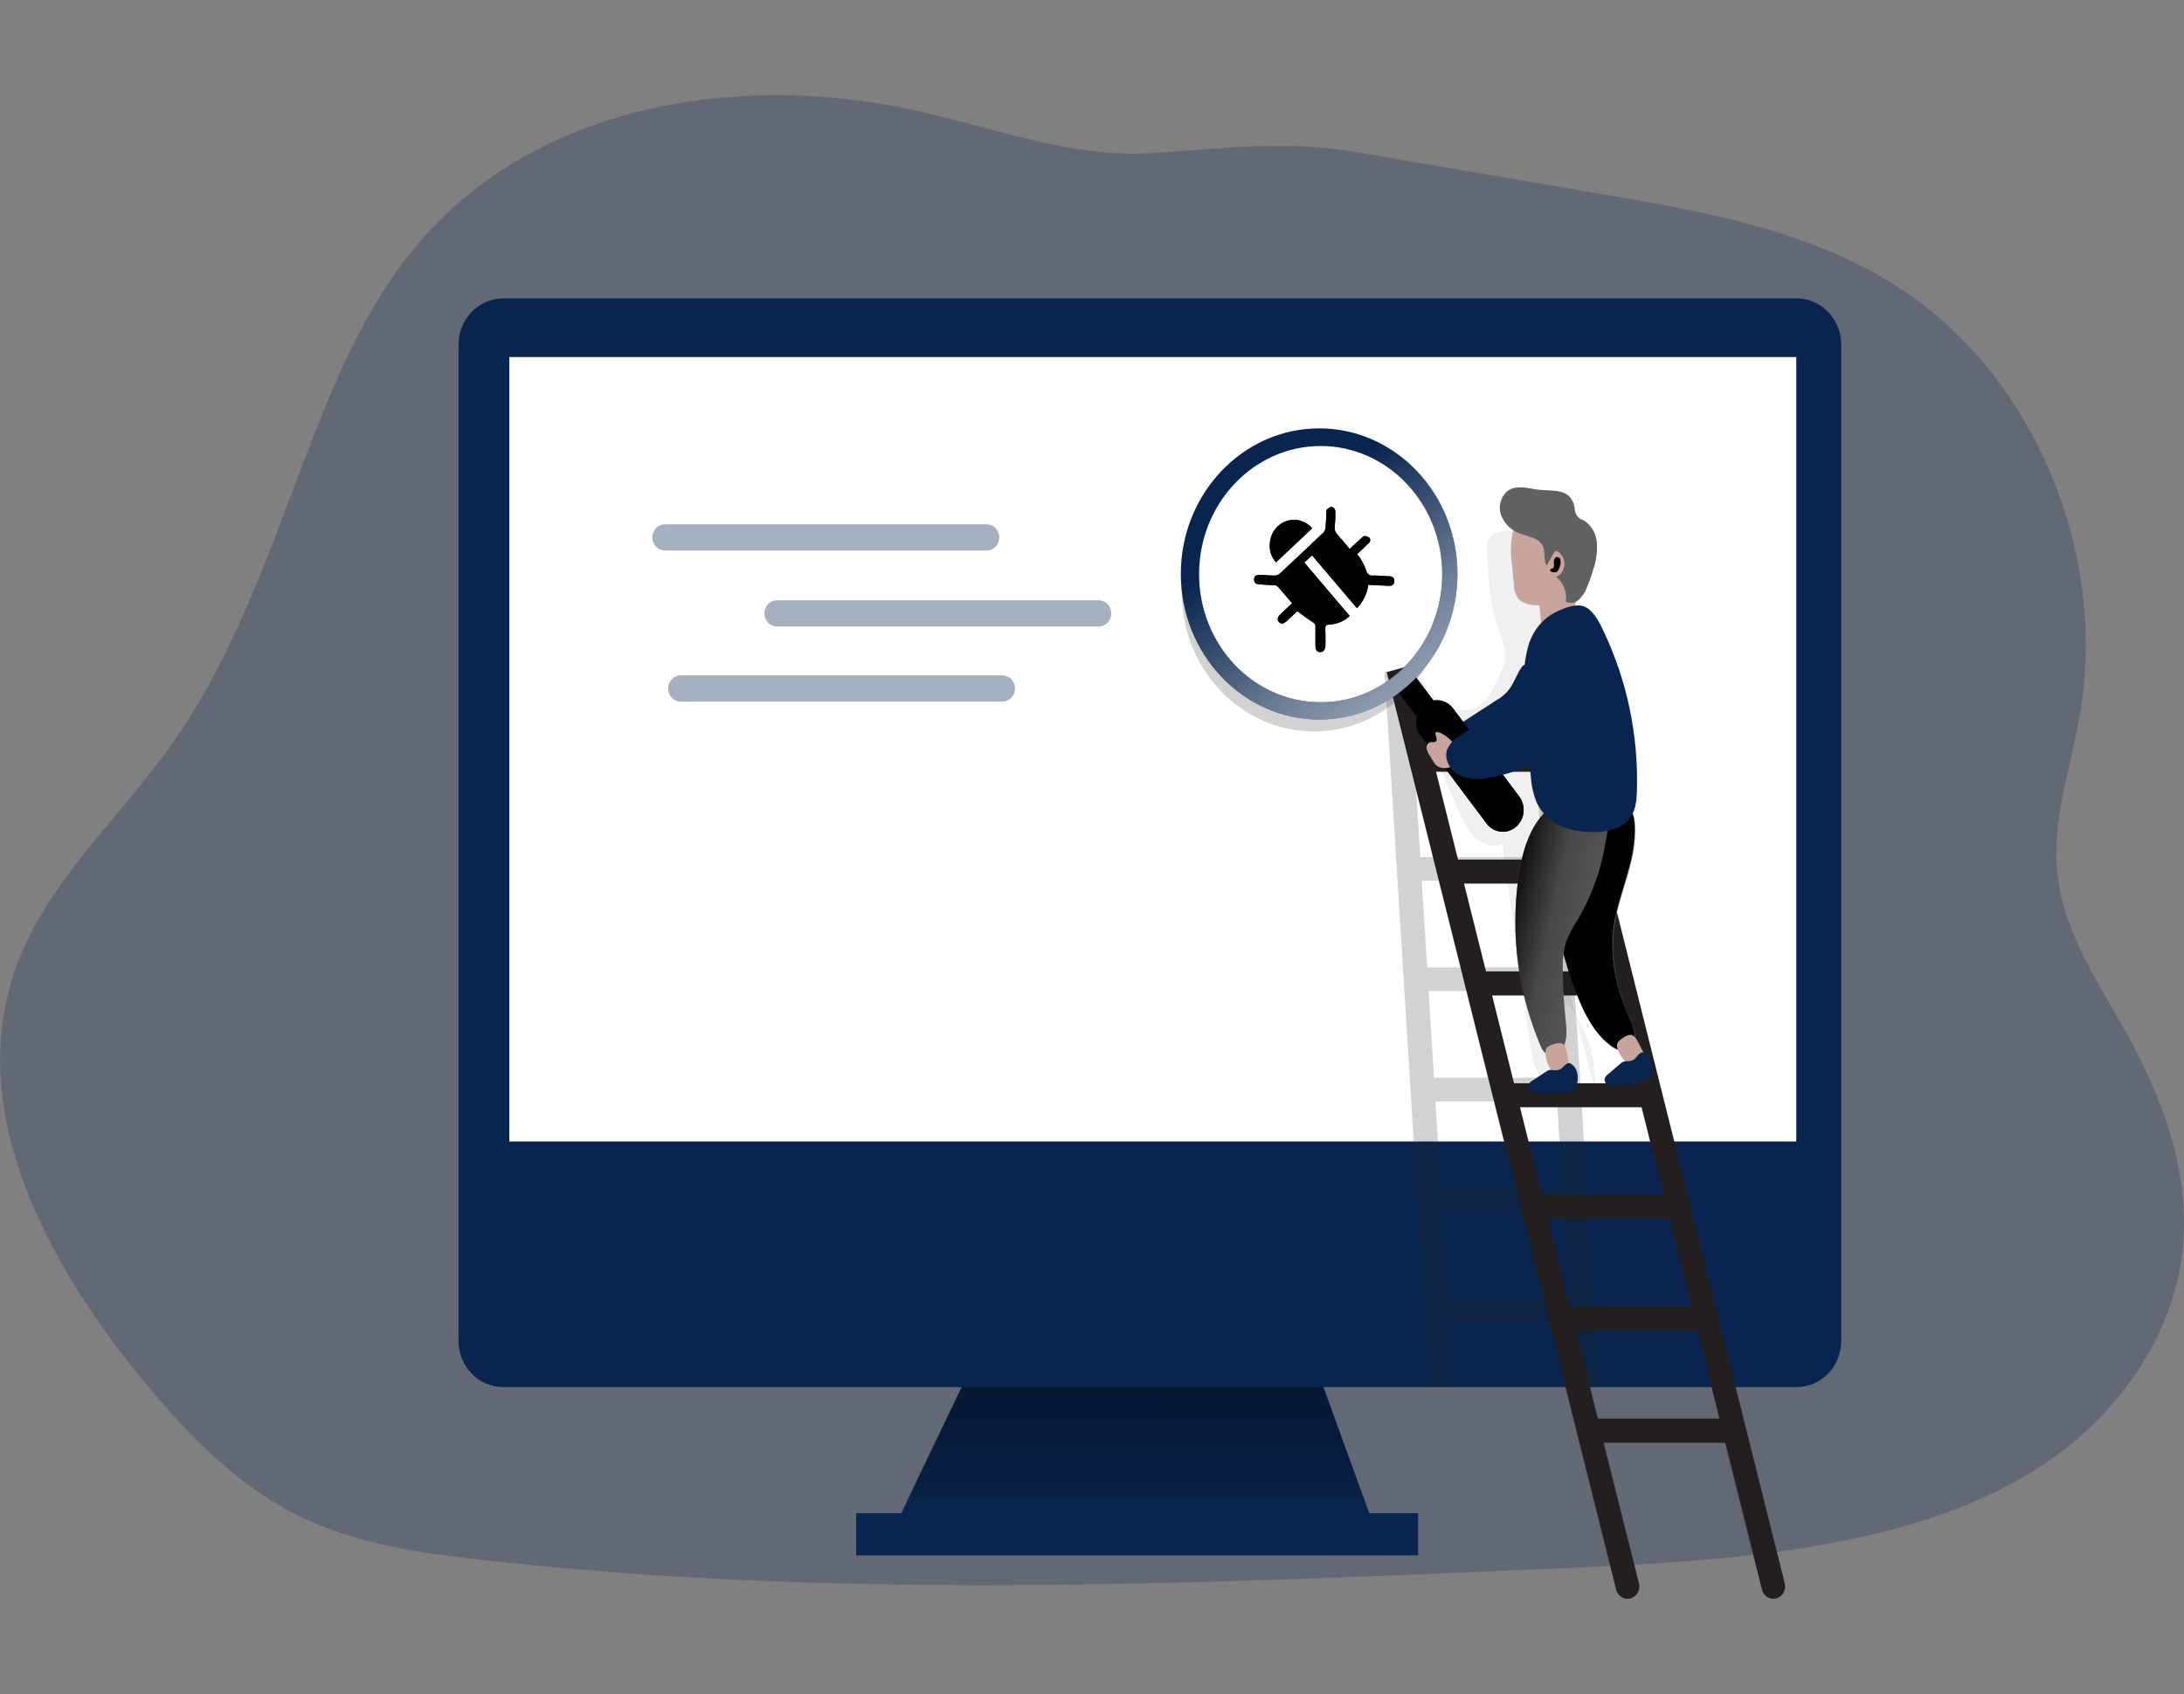 <svg width="205" height="159" viewBox="0 0 205 159" fill="none" xmlns="http://www.w3.org/2000/svg">
<rect x="0" y="0" width="205" height="159" fill="#808080" stroke="none"/>
<g clip-path="url(#clip0)">
<path opacity="0.24" d="M86.261 10.44C69.616 6.686 50.316 9.614 39.067 23.081C34.237 28.838 31.27 36.043 28.565 43.188C25.057 52.412 21.759 61.893 16.116 69.859C10.962 77.159 3.795 83.265 1.123 91.921C-2.812 104.675 4.333 118.21 12.534 128.468C16.951 133.972 21.88 139.241 28.068 142.295C33.332 144.886 39.199 145.73 44.978 146.386C78.167 150.155 111.668 148.712 145.021 147.268C154.404 146.863 163.828 146.45 173.052 144.617C180.326 143.162 187.574 140.749 193.578 136.188C199.582 131.627 204.223 124.665 204.915 116.907C205.534 109.952 202.994 103.084 199.651 97.054C196.972 92.228 193.677 87.478 193.107 81.947C192.588 76.951 194.366 72.049 195.223 67.106C197.859 51.931 190.961 35.411 178.556 27.198C170.203 21.672 160.169 19.891 150.429 18.228L127.338 14.285C120.495 13.114 114.822 13.955 108.064 14.372C100.632 14.826 93.432 12.057 86.261 10.44Z" fill="#09254F"/>
<path d="M128.957 143.208H84.034L91.871 126.866H123.013L128.957 143.208Z" fill="#09254F"/>
<path d="M128.052 140.829H85.087L91.871 126.866H123.013L128.052 140.829Z" fill="url(#paint0_linear)"/>
<path d="M133.11 142.029H80.361V145.988H133.11V142.029Z" fill="#09254F"/>
<path d="M172.824 32.38V125.836C172.829 126.402 172.726 126.964 172.52 127.489C172.315 128.015 172.01 128.493 171.625 128.897C171.239 129.302 170.78 129.624 170.273 129.845C169.766 130.067 169.222 130.183 168.672 130.188H47.198C46.086 130.178 45.023 129.714 44.243 128.898C43.463 128.082 43.03 126.98 43.039 125.836V32.38C43.03 31.233 43.462 30.13 44.242 29.31C45.021 28.49 46.084 28.021 47.198 28.005H168.672C169.786 28.021 170.848 28.49 171.626 29.31C172.404 30.13 172.835 31.234 172.824 32.38Z" fill="#09254F"/>
<path d="M172.828 32.38V110.532H43.042V32.38C43.031 31.233 43.462 30.128 44.241 29.308C45.02 28.488 46.084 28.019 47.198 28.005H168.672C169.787 28.019 170.85 28.488 171.629 29.308C172.409 30.128 172.84 31.233 172.828 32.38Z" fill="url(#paint1_linear)"/>
<path d="M168.606 33.513H47.806V107.138H168.606V33.513Z" fill="white"/>
<path opacity="0.2" d="M135.465 58.31C134.284 64.215 129.303 68.651 123.34 68.651C116.479 68.651 110.924 62.806 110.924 55.597C110.918 53.85 111.25 52.12 111.9 50.506C111.72 51.4 111.63 52.31 111.631 53.222C111.631 60.419 117.185 66.276 124.036 66.276C126.494 66.263 128.893 65.5 130.928 64.081C132.963 62.663 134.542 60.654 135.465 58.31Z" fill="#231F20"/>
<path d="M106.949 123.218C108.53 123.218 109.812 121.868 109.812 120.203C109.812 118.537 108.53 117.187 106.949 117.187C105.367 117.187 104.085 118.537 104.085 120.203C104.085 121.868 105.367 123.218 106.949 123.218Z" fill="url(#paint2_linear)"/>
<path opacity="0.2" d="M145.912 62.499L143.656 63.083L144.097 70.094H132.686L132.211 62.499L129.962 63.083L134.126 130.188H136.419L136.032 124.063H147.443L147.83 130.188H150.109L145.912 62.499ZM132.811 72.325H144.223L144.731 80.443H133.319L132.811 72.325ZM133.452 82.667H144.863L145.371 90.796H133.96L133.452 82.667ZM134.096 93.019H145.507L146.015 101.153H134.604L134.096 93.019ZM135.267 111.808L134.737 103.387H146.148L146.659 111.505H135.315L135.267 111.808ZM135.889 121.847L135.377 113.717H146.788L147.296 121.847H135.889Z" fill="#231F20"/>
<path opacity="0.07" d="M149.707 102.334C149.882 99.332 148.927 96.376 147.039 94.08C146.67 95.451 146.969 96.902 146.98 98.323C146.991 99.743 146.612 101.353 145.412 102.024C144.112 101.046 143.781 99.198 143.549 97.539C142.705 91.425 141.859 85.311 141.013 79.197C140.162 79.621 139.113 79.261 138.418 78.591C137.722 77.92 137.313 77 136.919 76.102C135.149 72.087 133.349 67.931 133.213 63.511C133.879 64.45 134.567 65.405 135.506 66.041C136.445 66.677 137.715 66.912 138.679 66.333C139.282 65.907 139.774 65.334 140.111 64.666C140.777 63.548 141.414 62.295 141.259 60.984C141.137 60.322 140.939 59.678 140.67 59.063C139.82 56.73 139.691 54.184 139.566 51.688C139.52 51.336 139.566 50.978 139.699 50.65C139.904 50.322 140.222 50.087 140.589 49.991C141.574 49.697 142.63 49.794 143.549 50.263C144.467 50.731 145.182 51.537 145.551 52.522C145.964 53.707 145.85 55.01 145.92 56.268C146.17 60.011 148.183 63.37 148.89 67.049C149.446 69.935 149.177 72.916 148.909 75.848L147.333 93.092" fill="#231F20"/>
<path d="M130.161 63.094L151.695 149.193C151.729 149.339 151.792 149.477 151.879 149.599C151.966 149.721 152.075 149.823 152.201 149.901C152.327 149.978 152.466 150.029 152.611 150.051C152.756 150.072 152.904 150.064 153.046 150.026C153.333 149.943 153.577 149.747 153.725 149.48C153.873 149.214 153.913 148.898 153.837 148.602L150.525 135.412H161.936L165.381 149.193C165.416 149.339 165.478 149.477 165.565 149.599C165.652 149.721 165.761 149.823 165.887 149.901C166.013 149.978 166.152 150.029 166.297 150.051C166.442 150.072 166.59 150.064 166.732 150.026C167.019 149.943 167.263 149.747 167.411 149.48C167.559 149.214 167.599 148.898 167.523 148.602L145.993 62.499L143.854 63.094L145.629 70.197H134.218L132.292 62.499L130.161 63.094ZM145.29 114.426H156.701L158.763 122.665H147.351L145.29 114.426ZM142.677 103.929H154.088L156.145 112.168H144.804V112.479L142.677 103.929ZM140.056 93.436H151.467L153.528 101.675H142.117L140.056 93.436ZM137.42 82.932H148.831L150.893 91.171H139.481L137.42 82.932ZM134.795 72.439H146.207L148.268 80.678H136.857L134.795 72.439ZM161.395 133.146H149.983L147.922 124.907H159.333L161.395 133.146Z" fill="#231F20"/>
<path d="M142.099 63.961C141.752 64.719 141.174 65.339 140.453 65.727L137.416 67.696C137.286 67.769 137.175 67.874 137.096 68.003C137.062 68.121 137.053 68.245 137.069 68.366C137.086 68.488 137.128 68.604 137.192 68.708C137.352 69.124 137.57 69.515 137.84 69.867C137.974 70.041 138.145 70.182 138.339 70.279C138.533 70.376 138.746 70.427 138.962 70.428C139.343 70.368 139.701 70.206 140 69.958L143.457 67.549C143.707 67.404 143.919 67.198 144.075 66.95C144.175 66.732 144.227 66.494 144.23 66.253C144.326 65.146 144.167 64.031 143.766 62.999C143.096 61.484 142.577 63.105 142.099 63.961Z" fill="#09254F"/>
<path d="M142.099 63.961C141.752 64.719 141.174 65.339 140.453 65.727L137.416 67.696C137.286 67.769 137.175 67.874 137.096 68.003C137.062 68.121 137.053 68.245 137.069 68.366C137.086 68.488 137.128 68.604 137.192 68.708C137.352 69.124 137.57 69.515 137.84 69.867C137.974 70.041 138.145 70.182 138.339 70.279C138.533 70.376 138.746 70.427 138.962 70.428C139.343 70.368 139.701 70.206 140 69.958L143.457 67.549C143.707 67.404 143.919 67.198 144.075 66.95C144.175 66.732 144.227 66.494 144.23 66.253C144.326 65.146 144.167 64.031 143.766 62.999C143.096 61.484 142.577 63.105 142.099 63.961Z" fill="url(#paint3_linear)"/>
<path d="M135.977 69.439C135.868 69.531 135.742 69.599 135.606 69.639C135.471 69.68 135.329 69.692 135.189 69.675C135.049 69.658 134.913 69.612 134.791 69.541C134.668 69.469 134.561 69.372 134.475 69.257L131.078 64.749C130.901 64.514 130.82 64.218 130.853 63.922C130.886 63.627 131.03 63.357 131.254 63.17C131.364 63.078 131.49 63.01 131.625 62.97C131.76 62.93 131.902 62.918 132.042 62.935C132.182 62.953 132.316 62.999 132.439 63.071C132.561 63.143 132.667 63.24 132.753 63.355L136.15 67.874C136.323 68.108 136.402 68.401 136.37 68.692C136.337 68.984 136.197 69.252 135.977 69.439Z" fill="#09254F"/>
<path d="M135.977 69.439C135.868 69.531 135.742 69.599 135.606 69.639C135.471 69.68 135.329 69.692 135.189 69.675C135.049 69.658 134.913 69.612 134.791 69.541C134.668 69.469 134.561 69.372 134.475 69.257L131.078 64.749C130.901 64.514 130.82 64.218 130.853 63.922C130.886 63.627 131.03 63.357 131.254 63.17C131.364 63.078 131.49 63.01 131.625 62.97C131.76 62.93 131.902 62.918 132.042 62.935C132.182 62.953 132.316 62.999 132.439 63.071C132.561 63.143 132.667 63.24 132.753 63.355L136.15 67.874C136.323 68.108 136.402 68.401 136.37 68.692C136.337 68.984 136.197 69.252 135.977 69.439Z" fill="url(#paint4_linear)"/>
<path d="M142.275 77.629C142.076 77.796 141.846 77.919 141.6 77.993C141.353 78.067 141.094 78.089 140.839 78.058C140.584 78.027 140.338 77.943 140.115 77.812C139.891 77.681 139.696 77.505 139.54 77.295L133.341 69.041C133.021 68.612 132.876 68.072 132.936 67.535C132.995 66.998 133.256 66.505 133.662 66.162C133.861 65.996 134.091 65.873 134.338 65.8C134.585 65.727 134.843 65.705 135.098 65.737C135.353 65.768 135.6 65.852 135.823 65.983C136.046 66.114 136.241 66.289 136.397 66.499L142.596 74.75C142.917 75.178 143.064 75.718 143.004 76.256C142.945 76.794 142.683 77.287 142.275 77.629Z" fill="#09254F"/>
<path d="M142.275 77.629C142.076 77.796 141.846 77.919 141.6 77.993C141.353 78.067 141.094 78.089 140.839 78.058C140.584 78.027 140.338 77.943 140.115 77.812C139.891 77.681 139.696 77.505 139.54 77.295L133.341 69.041C133.021 68.612 132.876 68.072 132.936 67.535C132.995 66.998 133.256 66.505 133.662 66.162C133.861 65.996 134.091 65.873 134.338 65.8C134.585 65.727 134.843 65.705 135.098 65.737C135.353 65.768 135.6 65.852 135.823 65.983C136.046 66.114 136.241 66.289 136.397 66.499L142.596 74.75C142.917 75.178 143.064 75.718 143.004 76.256C142.945 76.794 142.683 77.287 142.275 77.629Z" fill="url(#paint5_linear)"/>
<path d="M123.822 40.206C116.666 40.206 110.836 46.336 110.836 53.87C110.836 61.404 116.666 67.537 123.822 67.537C130.978 67.537 136.805 61.408 136.805 53.87C136.805 46.332 130.982 40.206 123.822 40.206ZM123.962 65.912C117.66 65.912 112.551 60.518 112.551 53.889C112.551 47.26 117.675 41.862 123.962 41.862C130.249 41.862 135.373 47.26 135.373 53.889C135.373 60.518 130.26 65.912 123.962 65.912Z" fill="#09254F"/>
<path d="M123.822 40.206C116.666 40.206 110.836 46.336 110.836 53.87C110.836 61.404 116.666 67.537 123.822 67.537C130.978 67.537 136.805 61.408 136.805 53.87C136.805 46.332 130.982 40.206 123.822 40.206ZM123.962 65.912C117.66 65.912 112.551 60.518 112.551 53.889C112.551 47.26 117.675 41.862 123.962 41.862C130.249 41.862 135.373 47.26 135.373 53.889C135.373 60.518 130.26 65.912 123.962 65.912Z" fill="url(#paint6_linear)"/>
<path d="M151.54 86.838C151.08 89.792 151.747 92.849 152.961 95.55C153.219 96.033 153.395 96.559 153.48 97.103C153.522 97.375 153.486 97.654 153.378 97.906C153.269 98.158 153.093 98.372 152.869 98.524C152.313 98.831 151.629 98.524 151.125 98.115C149.652 96.978 148.758 95.19 148.058 93.414C146.871 90.411 146.117 87.246 145.82 84.019C145.632 82.579 145.709 81.115 146.048 79.705C146.412 78.547 146.986 77.472 147.738 76.534C148.138 75.959 148.646 75.472 149.232 75.102C149.706 74.858 150.234 74.745 150.763 74.774C151.292 74.803 151.805 74.974 152.251 75.269C153.355 75.97 153.491 76.784 153.484 78.042C153.469 81.136 152.004 83.841 151.54 86.838Z" fill="#606161"/>
<path d="M151.489 86.758C151.025 89.713 151.695 92.77 152.91 95.471C153.168 95.952 153.344 96.476 153.429 97.02C153.47 97.292 153.434 97.571 153.326 97.822C153.218 98.074 153.041 98.289 152.818 98.44C152.262 98.747 151.577 98.44 151.073 98.031C149.601 96.895 148.706 95.107 148.003 93.33C146.819 90.328 146.066 87.165 145.769 83.94C145.578 82.499 145.656 81.035 145.997 79.625C146.36 78.466 146.933 77.389 147.686 76.451C148.088 75.877 148.596 75.39 149.181 75.019C149.655 74.775 150.182 74.663 150.712 74.692C151.241 74.721 151.753 74.891 152.199 75.185C153.304 75.89 153.44 76.701 153.433 77.962C153.418 81.038 151.953 83.762 151.489 86.758Z" fill="url(#paint7_linear)"/>
<path d="M148.139 86.239C147.669 86.931 147.279 87.678 146.976 88.463C146.745 89.314 146.648 90.197 146.689 91.08C146.697 92.576 146.78 94.07 146.939 95.558C147.031 96.398 147.142 97.293 146.832 98.058C146.523 98.823 145.603 99.334 145.018 98.815C144.814 98.6 144.658 98.341 144.561 98.058C142.493 93.153 141.785 87.755 142.515 82.462C142.761 80.708 143.177 78.943 144.057 77.485C144.937 76.026 146.35 74.897 147.9 74.833C148.732 74.799 150.138 75.129 150.683 75.943C151.228 76.757 150.856 78.174 150.683 79.151C150.275 81.657 149.412 84.062 148.139 86.239Z" fill="#606161"/>
<path d="M148.139 86.239C147.669 86.931 147.279 87.678 146.976 88.463C146.745 89.314 146.648 90.197 146.689 91.08C146.697 92.576 146.78 94.07 146.939 95.558C147.031 96.398 147.142 97.293 146.832 98.058C146.523 98.823 145.603 99.334 145.018 98.815C144.814 98.6 144.658 98.341 144.561 98.058C142.493 93.153 141.785 87.755 142.515 82.462C142.761 80.708 143.177 78.943 144.057 77.485C144.937 76.026 146.35 74.897 147.9 74.833C148.732 74.799 150.138 75.129 150.683 75.943C151.228 76.757 150.856 78.174 150.683 79.151C150.275 81.657 149.412 84.062 148.139 86.239Z" fill="url(#paint8_linear)"/>
<path d="M134.777 68.704C134.622 68.965 135.005 69.367 134.777 69.587C134.648 69.723 134.427 69.624 134.247 69.662C134.135 69.701 134.039 69.779 133.977 69.883C133.915 69.987 133.891 70.11 133.908 70.231C133.95 70.472 134.046 70.7 134.188 70.897L134.593 71.549C134.648 71.646 134.714 71.735 134.792 71.814C134.877 71.892 134.976 71.954 135.083 71.996C135.303 72.081 135.541 72.112 135.775 72.087C136.01 72.061 136.235 71.979 136.434 71.848C136.52 71.796 136.595 71.726 136.654 71.644C136.711 71.564 136.753 71.474 136.776 71.378C136.83 71.069 136.816 70.751 136.736 70.448C136.656 70.144 136.511 69.863 136.312 69.624C136.014 69.272 135.256 68.666 134.777 68.704Z" fill="#C8A59C"/>
<path d="M141.973 50.052C141.795 51.007 141.776 51.987 141.918 52.95L142.091 54.798C142.095 55.244 142.211 55.681 142.426 56.067C142.864 56.722 143.74 56.802 144.499 56.825L144.646 58.359C144.651 58.561 144.699 58.761 144.786 58.942C144.902 59.105 145.063 59.228 145.248 59.296C145.433 59.364 145.634 59.372 145.824 59.321C146.928 59.113 147.554 57.908 147.863 56.787C148.294 55.203 148.371 53.538 148.088 51.919C147.939 50.752 147.44 49.662 146.659 48.802C145.073 47.233 142.533 47.786 141.973 50.052Z" fill="#C8A59C"/>
<path d="M144.127 45.923C143.258 45.775 142.286 45.544 141.55 46.051C141.214 46.316 140.97 46.686 140.854 47.105C140.738 47.524 140.756 47.97 140.906 48.377C141.064 48.778 141.305 49.138 141.612 49.432C141.919 49.726 142.285 49.948 142.684 50.082C143.497 50.381 144.524 50.506 144.859 51.343C145.069 51.896 144.859 52.582 145.172 53.078L145.909 51.825C145.929 51.778 145.964 51.741 146.008 51.718C146.035 51.711 146.063 51.71 146.09 51.716C146.118 51.721 146.144 51.732 146.166 51.749C146.38 51.869 146.557 52.048 146.678 52.266C146.798 52.484 146.857 52.732 146.847 52.983C146.838 53.233 146.76 53.476 146.624 53.684C146.487 53.892 146.297 54.056 146.074 54.158C146.414 54.424 146.678 54.78 146.836 55.189C146.994 55.597 147.041 56.042 146.972 56.476C147.182 56.571 147.414 56.601 147.64 56.561C147.866 56.521 148.075 56.414 148.242 56.253C148.57 55.919 148.822 55.514 148.978 55.067C149.226 54.485 149.435 53.886 149.604 53.275C149.859 52.496 149.952 51.67 149.877 50.851C149.838 50.444 149.709 50.053 149.501 49.705C149.292 49.358 149.009 49.064 148.673 48.847C148.417 48.785 148.19 48.632 148.032 48.415C147.874 48.199 147.795 47.932 147.808 47.661C147.425 45.635 145.596 46.188 144.127 45.923Z" fill="#606161"/>
<path d="M144.127 45.923C143.258 45.775 142.286 45.544 141.55 46.051C141.214 46.316 140.97 46.686 140.854 47.105C140.738 47.524 140.756 47.97 140.906 48.377C141.064 48.778 141.305 49.138 141.612 49.432C141.919 49.726 142.285 49.948 142.684 50.082C143.497 50.381 144.524 50.506 144.859 51.343C145.069 51.896 144.859 52.582 145.172 53.078L145.909 51.825C145.929 51.778 145.964 51.741 146.008 51.718C146.035 51.711 146.063 51.71 146.09 51.716C146.118 51.721 146.144 51.732 146.166 51.749C146.38 51.869 146.557 52.048 146.678 52.266C146.798 52.484 146.857 52.732 146.847 52.983C146.838 53.233 146.76 53.476 146.624 53.684C146.487 53.892 146.297 54.056 146.074 54.158C146.414 54.424 146.678 54.78 146.836 55.189C146.994 55.597 147.041 56.042 146.972 56.476C147.182 56.571 147.414 56.601 147.64 56.561C147.866 56.521 148.075 56.414 148.242 56.253C148.57 55.919 148.822 55.514 148.978 55.067C149.226 54.485 149.435 53.886 149.604 53.275C149.859 52.496 149.952 51.67 149.877 50.851C149.838 50.444 149.709 50.053 149.501 49.705C149.292 49.358 149.009 49.064 148.673 48.847C148.417 48.785 148.19 48.632 148.032 48.415C147.874 48.199 147.795 47.932 147.808 47.661C147.425 45.635 145.596 46.188 144.127 45.923Z" fill="url(#paint9_linear)"/>
<path d="M145.713 53.362C145.752 53.341 145.785 53.31 145.811 53.274C145.836 53.237 145.853 53.195 145.861 53.15C145.87 53.087 145.87 53.024 145.861 52.961C145.834 52.836 145.834 52.707 145.861 52.582C145.895 52.457 145.976 52.351 146.085 52.287C146.108 52.279 146.132 52.279 146.155 52.287C146.174 52.282 146.195 52.282 146.214 52.287L146.335 52.34C146.371 52.353 146.402 52.375 146.428 52.404C146.442 52.429 146.452 52.456 146.457 52.484C146.498 52.677 146.497 52.877 146.453 53.07C146.409 53.263 146.323 53.443 146.203 53.597C146.179 53.629 146.151 53.656 146.118 53.677C146.075 53.699 146.027 53.711 145.978 53.711C145.87 53.73 145.758 53.719 145.655 53.681C145.596 53.647 145.463 53.567 145.493 53.484C145.522 53.4 145.651 53.385 145.713 53.362Z" fill="url(#paint10_linear)"/>
<path d="M153.65 74.189C153.628 75.015 153.561 75.879 153.138 76.564C152.431 77.754 150.929 78.102 149.597 78.102C148.995 78.109 148.394 78.051 147.804 77.928C147.368 77.853 146.942 77.726 146.534 77.549C145.556 77.126 144.754 76.364 144.267 75.394C143.933 74.588 143.738 73.73 143.689 72.856C143.534 71.519 143.38 70.178 143.258 68.825C143.126 67.31 143.037 65.821 143.026 64.321C142.988 63.124 143.118 61.927 143.413 60.768C143.705 59.614 144.373 58.598 145.305 57.889C146.041 57.366 147.473 56.703 148.404 56.844C149.442 56.995 150.142 58.427 150.55 59.31C152.735 63.939 153.799 69.045 153.65 74.189Z" fill="#09254F"/>
<path d="M148.128 71.034C147.911 72.318 147.834 73.622 147.896 74.924C147.963 75.795 148.426 76.879 147.963 77.704C147.917 77.784 147.864 77.859 147.804 77.928C147.368 77.853 146.942 77.726 146.534 77.549C145.556 77.126 144.754 76.364 144.267 75.394C143.933 74.588 143.738 73.73 143.689 72.856C143.534 71.519 143.38 70.178 143.258 68.825C143.556 67.579 144.477 66.579 145.305 65.624C146.49 64.283 147.628 62.829 148.161 61.079C148.411 61.222 148.624 61.422 148.785 61.665C148.946 61.908 149.05 62.185 149.089 62.477C149.159 63.066 149.14 63.662 149.034 64.246C148.722 66.496 148.42 68.758 148.128 71.034Z" fill="url(#paint11_linear)"/>
<path d="M145.857 59.722C144.318 61.196 143.884 63.511 142.934 65.462C142.808 65.747 142.642 66.013 142.441 66.249C141.992 66.749 141.337 66.962 140.718 67.189C139.453 67.652 138.242 68.258 137.107 68.996C136.545 69.29 136.095 69.771 135.83 70.359C135.539 71.231 136.065 72.234 136.835 72.685C137.632 73.093 138.535 73.225 139.411 73.064C141.084 72.805 142.709 72.287 144.23 71.526C144.758 71.303 145.253 71.006 145.702 70.644C146.088 70.275 146.43 69.862 146.722 69.412C147.224 68.715 147.687 67.989 148.11 67.238C148.921 65.744 149.422 64.093 149.582 62.389C149.692 61.609 149.614 60.813 149.354 60.071C148.603 58.241 147.02 58.609 145.857 59.722Z" fill="#09254F"/>
<path d="M147.219 99.535C147.322 99.914 147.41 100.402 147.171 100.728C147.052 100.885 146.877 100.987 146.685 101.012C146.423 101.041 146.16 100.967 145.949 100.804C145.735 100.633 145.56 100.418 145.434 100.171C145.213 99.763 145.087 99.308 145.066 98.842C145.05 98.699 145.073 98.555 145.132 98.425C145.23 98.267 145.383 98.152 145.559 98.103C145.89 97.974 146.516 97.751 146.799 98.077C147.083 98.402 147.116 99.126 147.219 99.535Z" fill="#C8A59C"/>
<path d="M154.088 98.463C154.294 98.815 154.504 99.221 154.36 99.626C154.289 99.81 154.15 99.959 153.974 100.039C153.727 100.149 153.449 100.157 153.197 100.062C152.946 99.963 152.72 99.807 152.534 99.607C152.215 99.28 151.975 98.881 151.835 98.44C151.783 98.307 151.766 98.162 151.787 98.02C151.837 97.839 151.952 97.683 152.107 97.584C152.391 97.365 152.932 96.963 153.293 97.205C153.653 97.448 153.882 98.084 154.088 98.463Z" fill="#C8A59C"/>
<path d="M146.42 100.376C146.203 100.457 145.97 100.478 145.743 100.437C145.628 100.416 145.511 100.416 145.397 100.437C145.3 100.471 145.208 100.519 145.124 100.581L143.851 101.421C143.687 101.497 143.556 101.632 143.483 101.8C143.459 101.913 143.472 102.03 143.517 102.135C143.563 102.24 143.64 102.327 143.737 102.384C143.933 102.487 144.149 102.543 144.37 102.547C145.367 102.638 146.371 102.603 147.359 102.44C147.504 102.429 147.644 102.375 147.76 102.285C147.84 102.204 147.899 102.104 147.933 101.993C148.097 101.595 148.138 101.155 148.051 100.732C148.014 100.536 147.936 100.35 147.821 100.188C147.707 100.026 147.559 99.893 147.388 99.796C147.005 99.694 146.726 100.228 146.42 100.376Z" fill="#09254F"/>
<path d="M153.352 99.463C153.145 99.568 152.916 99.618 152.685 99.607C152.569 99.605 152.453 99.624 152.343 99.664C152.25 99.709 152.164 99.769 152.089 99.842L150.926 100.838C150.776 100.939 150.666 101.09 150.613 101.266C150.603 101.381 150.629 101.496 150.686 101.594C150.744 101.693 150.83 101.77 150.933 101.815C151.14 101.895 151.362 101.922 151.581 101.895C152.578 101.86 153.568 101.697 154.526 101.41C154.664 101.375 154.791 101.303 154.894 101.202C154.962 101.11 155.01 101.004 155.034 100.891C155.148 100.476 155.137 100.035 155.004 99.626C154.89 99.308 154.585 98.846 154.239 98.781C153.86 98.709 153.642 99.274 153.352 99.463Z" fill="#09254F"/>
<path d="M146.42 100.376C146.203 100.457 145.97 100.478 145.743 100.437C145.628 100.416 145.511 100.416 145.397 100.437C145.3 100.471 145.208 100.519 145.124 100.581L143.851 101.421C143.687 101.497 143.556 101.632 143.483 101.8C143.459 101.913 143.472 102.03 143.517 102.135C143.563 102.24 143.64 102.327 143.737 102.384C143.933 102.487 144.149 102.543 144.37 102.547C145.367 102.638 146.371 102.603 147.359 102.44C147.504 102.429 147.644 102.375 147.76 102.285C147.84 102.204 147.899 102.104 147.933 101.993C148.097 101.595 148.138 101.155 148.051 100.732C148.014 100.536 147.936 100.35 147.821 100.188C147.707 100.026 147.559 99.893 147.388 99.796C147.005 99.694 146.726 100.228 146.42 100.376Z" fill="url(#paint12_linear)"/>
<path d="M153.352 99.463C153.145 99.568 152.916 99.618 152.685 99.607C152.569 99.605 152.453 99.624 152.343 99.664C152.25 99.709 152.164 99.769 152.089 99.842L150.926 100.838C150.776 100.939 150.666 101.09 150.613 101.266C150.603 101.381 150.629 101.496 150.686 101.594C150.744 101.693 150.83 101.77 150.933 101.815C151.14 101.895 151.362 101.922 151.581 101.895C152.578 101.86 153.568 101.697 154.526 101.41C154.664 101.375 154.791 101.303 154.894 101.202C154.962 101.11 155.01 101.004 155.034 100.891C155.148 100.476 155.137 100.035 155.004 99.626C154.89 99.308 154.585 98.846 154.239 98.781C153.86 98.709 153.642 99.274 153.352 99.463Z" fill="url(#paint13_linear)"/>
<path opacity="0.36" d="M92.611 49.211H62.416C61.763 49.211 61.234 49.755 61.234 50.427V50.453C61.234 51.125 61.763 51.669 62.416 51.669H92.611C93.263 51.669 93.793 51.125 93.793 50.453V50.427C93.793 49.755 93.263 49.211 92.611 49.211Z" fill="#09254F"/>
<path opacity="0.36" d="M103.128 56.344H72.932C72.28 56.344 71.751 56.888 71.751 57.56V57.586C71.751 58.258 72.28 58.802 72.932 58.802H103.128C103.78 58.802 104.309 58.258 104.309 57.586V57.56C104.309 56.888 103.78 56.344 103.128 56.344Z" fill="#09254F"/>
<path opacity="0.36" d="M94.091 63.393H63.895C63.243 63.393 62.714 63.938 62.714 64.609V64.636C62.714 65.307 63.243 65.852 63.895 65.852H94.091C94.743 65.852 95.272 65.307 95.272 64.636V64.609C95.272 63.938 94.743 63.393 94.091 63.393Z" fill="#09254F"/>
<path d="M126.682 51.533C127.051 51.154 127.419 50.84 127.787 50.514C127.868 50.438 127.967 50.321 128.056 50.324C128.221 50.317 128.385 50.368 128.519 50.468C128.552 50.505 128.577 50.549 128.592 50.596C128.606 50.644 128.611 50.694 128.606 50.743C128.6 50.793 128.584 50.841 128.559 50.883C128.534 50.926 128.5 50.963 128.46 50.991C128.111 51.328 127.757 51.661 127.382 52.018C127.484 52.137 127.579 52.264 127.665 52.396C127.898 52.763 128.093 53.154 128.247 53.563C128.269 53.707 128.345 53.836 128.458 53.922C128.572 54.009 128.714 54.046 128.854 54.025C129.373 54.025 129.892 54.067 130.411 54.097C130.735 54.097 130.883 54.272 130.872 54.559C130.86 54.847 130.695 55.003 130.382 54.991C129.741 54.968 129.105 54.931 128.431 54.897C128.314 55.725 127.942 56.493 127.371 57.09L123.149 52.131L122.431 52.802L126.69 57.821C126.172 58.309 125.503 58.593 124.801 58.624C124.485 58.624 124.382 58.745 124.4 59.075C124.43 59.563 124.4 60.052 124.4 60.541C124.4 60.969 124.216 61.219 123.903 61.215C123.59 61.211 123.462 61.003 123.462 60.533C123.462 59.965 123.462 59.397 123.462 58.825C123.469 58.735 123.448 58.646 123.403 58.569C123.359 58.492 123.291 58.432 123.211 58.397C122.733 58.094 122.28 57.741 121.757 57.366L121.161 57.931L120.793 58.279C120.484 58.567 120.23 58.597 120.038 58.378C119.847 58.158 119.898 57.916 120.219 57.62L121.279 56.616C120.811 56.071 120.366 55.541 119.909 55.025C119.82 54.961 119.713 54.929 119.604 54.934C119.14 54.9 118.676 54.878 118.212 54.851C117.874 54.851 117.708 54.677 117.712 54.381C117.716 54.086 117.87 53.95 118.231 53.961C118.706 53.961 119.181 54.025 119.655 54.025C119.826 54.018 119.989 53.953 120.119 53.84C121.496 52.559 122.865 51.271 124.227 49.976C124.337 49.854 124.404 49.698 124.419 49.533C124.467 49.048 124.474 48.555 124.5 48.07C124.5 47.98 124.5 47.851 124.562 47.805C124.698 47.695 124.875 47.54 125.015 47.563C125.095 47.594 125.166 47.644 125.222 47.71C125.278 47.777 125.317 47.856 125.335 47.942C125.35 48.43 125.331 48.918 125.28 49.404C125.259 49.541 125.27 49.681 125.312 49.813C125.354 49.945 125.427 50.064 125.523 50.161C125.917 50.601 126.285 51.063 126.682 51.533Z" fill="#09254F"/>
<path d="M123.167 49.597L119.773 52.794C119.538 52.536 119.364 52.225 119.267 51.886C119.169 51.546 119.15 51.188 119.21 50.84C119.265 50.393 119.444 49.973 119.726 49.629C120.007 49.285 120.38 49.032 120.798 48.901C121.216 48.769 121.662 48.765 122.082 48.889C122.503 49.012 122.879 49.258 123.167 49.597Z" fill="#09254F"/>
<path d="M126.69 51.525C127.058 51.146 127.426 50.832 127.794 50.506C127.875 50.43 127.975 50.313 128.063 50.317C128.229 50.309 128.392 50.36 128.527 50.461C128.559 50.498 128.584 50.541 128.599 50.589C128.614 50.636 128.619 50.686 128.613 50.736C128.607 50.785 128.592 50.833 128.567 50.876C128.542 50.919 128.508 50.955 128.468 50.983C128.118 51.321 127.765 51.654 127.389 52.01C127.492 52.13 127.586 52.256 127.673 52.389C127.906 52.756 128.1 53.147 128.254 53.556C128.276 53.699 128.352 53.828 128.466 53.914C128.58 54 128.722 54.036 128.862 54.014C129.381 54.014 129.9 54.059 130.419 54.09C130.743 54.09 130.89 54.264 130.879 54.552C130.868 54.84 130.702 54.995 130.389 54.984C129.749 54.961 129.112 54.923 128.438 54.889C128.323 55.718 127.951 56.487 127.378 57.082L123.156 52.124L122.431 52.794L126.69 57.813C126.172 58.301 125.503 58.586 124.802 58.616C124.485 58.616 124.382 58.738 124.4 59.067C124.43 59.556 124.419 60.044 124.419 60.533C124.419 60.961 124.235 61.211 123.922 61.204C123.609 61.196 123.48 60.995 123.48 60.526C123.48 59.957 123.48 59.389 123.48 58.813C123.487 58.725 123.466 58.636 123.421 58.56C123.377 58.483 123.309 58.424 123.23 58.389C122.751 58.086 122.298 57.734 121.776 57.359L121.168 57.931L120.8 58.279C120.491 58.567 120.237 58.597 120.046 58.378C119.854 58.158 119.906 57.916 120.226 57.62L121.286 56.616C120.819 56.071 120.373 55.541 119.917 55.022C119.827 54.96 119.72 54.929 119.611 54.934C119.147 54.9 118.684 54.878 118.22 54.851C117.881 54.832 117.716 54.677 117.719 54.381C117.723 54.086 117.877 53.95 118.238 53.961C118.713 53.961 119.188 54.025 119.663 54.025C119.834 54.018 119.999 53.953 120.13 53.84C121.505 52.559 122.873 51.271 124.235 49.976C124.344 49.854 124.411 49.698 124.426 49.533C124.474 49.048 124.481 48.555 124.507 48.07C124.507 47.98 124.507 47.851 124.57 47.805C124.706 47.695 124.882 47.54 125.022 47.563C125.102 47.594 125.173 47.644 125.229 47.71C125.285 47.777 125.324 47.856 125.343 47.942C125.357 48.43 125.339 48.918 125.287 49.404C125.266 49.541 125.277 49.681 125.319 49.813C125.361 49.945 125.434 50.064 125.53 50.161C125.924 50.593 126.292 51.055 126.69 51.525Z" fill="url(#paint14_linear)"/>
<path d="M123.167 49.574L119.773 52.772C119.539 52.513 119.366 52.202 119.269 51.862C119.172 51.523 119.153 51.165 119.214 50.817C119.269 50.371 119.448 49.952 119.73 49.609C120.011 49.265 120.383 49.013 120.801 48.882C121.218 48.751 121.663 48.746 122.083 48.869C122.503 48.992 122.879 49.237 123.167 49.574Z" fill="url(#paint15_linear)"/>
</g>
<defs>
<linearGradient id="paint0_linear" x1="106.51" y1="146.071" x2="107.076" y2="98.297" gradientUnits="userSpaceOnUse">
<stop stop-color="#010101" stop-opacity="0"/>
<stop offset="0.95" stop-color="#010101"/>
</linearGradient>
<linearGradient id="paint1_linear" x1="38092.4" y1="75.045" x2="38180.1" y2="51093.2" gradientUnits="userSpaceOnUse">
<stop stop-color="#010101" stop-opacity="0"/>
<stop offset="0.95" stop-color="#010101"/>
</linearGradient>
<linearGradient id="paint2_linear" x1="1767.97" y1="1817.27" x2="1768.79" y2="2088.53" gradientUnits="userSpaceOnUse">
<stop stop-color="#010101" stop-opacity="0"/>
<stop offset="0.95" stop-color="#010101"/>
</linearGradient>
<linearGradient id="paint3_linear" x1="2850.1" y1="1210" x2="2925.48" y2="1363.23" gradientUnits="userSpaceOnUse">
<stop stop-color="#010101" stop-opacity="0"/>
<stop offset="0.95" stop-color="#010101"/>
</linearGradient>
<linearGradient id="paint4_linear" x1="2152.44" y1="1097.8" x2="2118.51" y2="1122.57" gradientUnits="userSpaceOnUse">
<stop stop-color="#010101" stop-opacity="0"/>
<stop offset="0.95" stop-color="#010101"/>
</linearGradient>
<linearGradient id="paint5_linear" x1="4100.76" y1="1976.49" x2="3790.71" y2="2191.06" gradientUnits="userSpaceOnUse">
<stop stop-color="#010101" stop-opacity="0"/>
<stop offset="0.95" stop-color="#010101"/>
</linearGradient>
<linearGradient id="paint6_linear" x1="120.097" y1="48.574" x2="157.242" y2="98.463" gradientUnits="userSpaceOnUse">
<stop stop-color="white" stop-opacity="0"/>
<stop offset="0.13" stop-color="white" stop-opacity="0.23"/>
<stop offset="0.23" stop-color="white" stop-opacity="0.41"/>
<stop offset="0.35" stop-color="white" stop-opacity="0.59"/>
<stop offset="0.48" stop-color="white" stop-opacity="0.74"/>
<stop offset="0.6" stop-color="white" stop-opacity="0.85"/>
<stop offset="0.72" stop-color="white" stop-opacity="0.93"/>
<stop offset="0.84" stop-color="white" stop-opacity="0.98"/>
<stop offset="0.95" stop-color="white"/>
</linearGradient>
<linearGradient id="paint7_linear" x1="3418.36" y1="5096.33" x2="3250.52" y2="5086.72" gradientUnits="userSpaceOnUse">
<stop stop-color="#010101" stop-opacity="0"/>
<stop offset="0.95" stop-color="#010101"/>
</linearGradient>
<linearGradient id="paint8_linear" x1="152.21" y1="88.125" x2="140.061" y2="85.518" gradientUnits="userSpaceOnUse">
<stop stop-color="#010101" stop-opacity="0"/>
<stop offset="0.55" stop-color="#010101" stop-opacity="0.26"/>
<stop offset="0.95" stop-color="#010101"/>
</linearGradient>
<linearGradient id="paint9_linear" x1="3753.32" y1="1165.36" x2="3731.11" y2="1383.86" gradientUnits="userSpaceOnUse">
<stop stop-color="#010101" stop-opacity="0"/>
<stop offset="0.95" stop-color="#010101"/>
</linearGradient>
<linearGradient id="paint10_linear" x1="542.929" y1="224.942" x2="538.741" y2="224.817" gradientUnits="userSpaceOnUse">
<stop stop-color="#010101" stop-opacity="0"/>
<stop offset="0.95" stop-color="#010101"/>
</linearGradient>
<linearGradient id="paint11_linear" x1="2379.28" y1="3222.68" x2="3020.96" y2="2973.28" gradientUnits="userSpaceOnUse">
<stop stop-color="#010101" stop-opacity="0"/>
<stop offset="0.95" stop-color="#010101"/>
</linearGradient>
<linearGradient id="paint12_linear" x1="1963.97" y1="734.452" x2="1971.45" y2="834.032" gradientUnits="userSpaceOnUse">
<stop stop-color="#010101" stop-opacity="0"/>
<stop offset="0.95" stop-color="#010101"/>
</linearGradient>
<linearGradient id="paint13_linear" x1="2009.15" y1="797.524" x2="2018.65" y2="908.291" gradientUnits="userSpaceOnUse">
<stop stop-color="#010101" stop-opacity="0"/>
<stop offset="0.95" stop-color="#010101"/>
</linearGradient>
<linearGradient id="paint14_linear" x1="4837.53" y1="1168.35" x2="4289.56" y2="2239.08" gradientUnits="userSpaceOnUse">
<stop stop-color="#010101" stop-opacity="0"/>
<stop offset="0.95" stop-color="#010101"/>
</linearGradient>
<linearGradient id="paint15_linear" x1="1503.89" y1="354.564" x2="1347.63" y2="670.752" gradientUnits="userSpaceOnUse">
<stop stop-color="#010101" stop-opacity="0"/>
<stop offset="0.95" stop-color="#010101"/>
</linearGradient>
<clipPath id="clip0">
<rect width="205" height="159" fill="white"/>
</clipPath>
</defs>
</svg>
